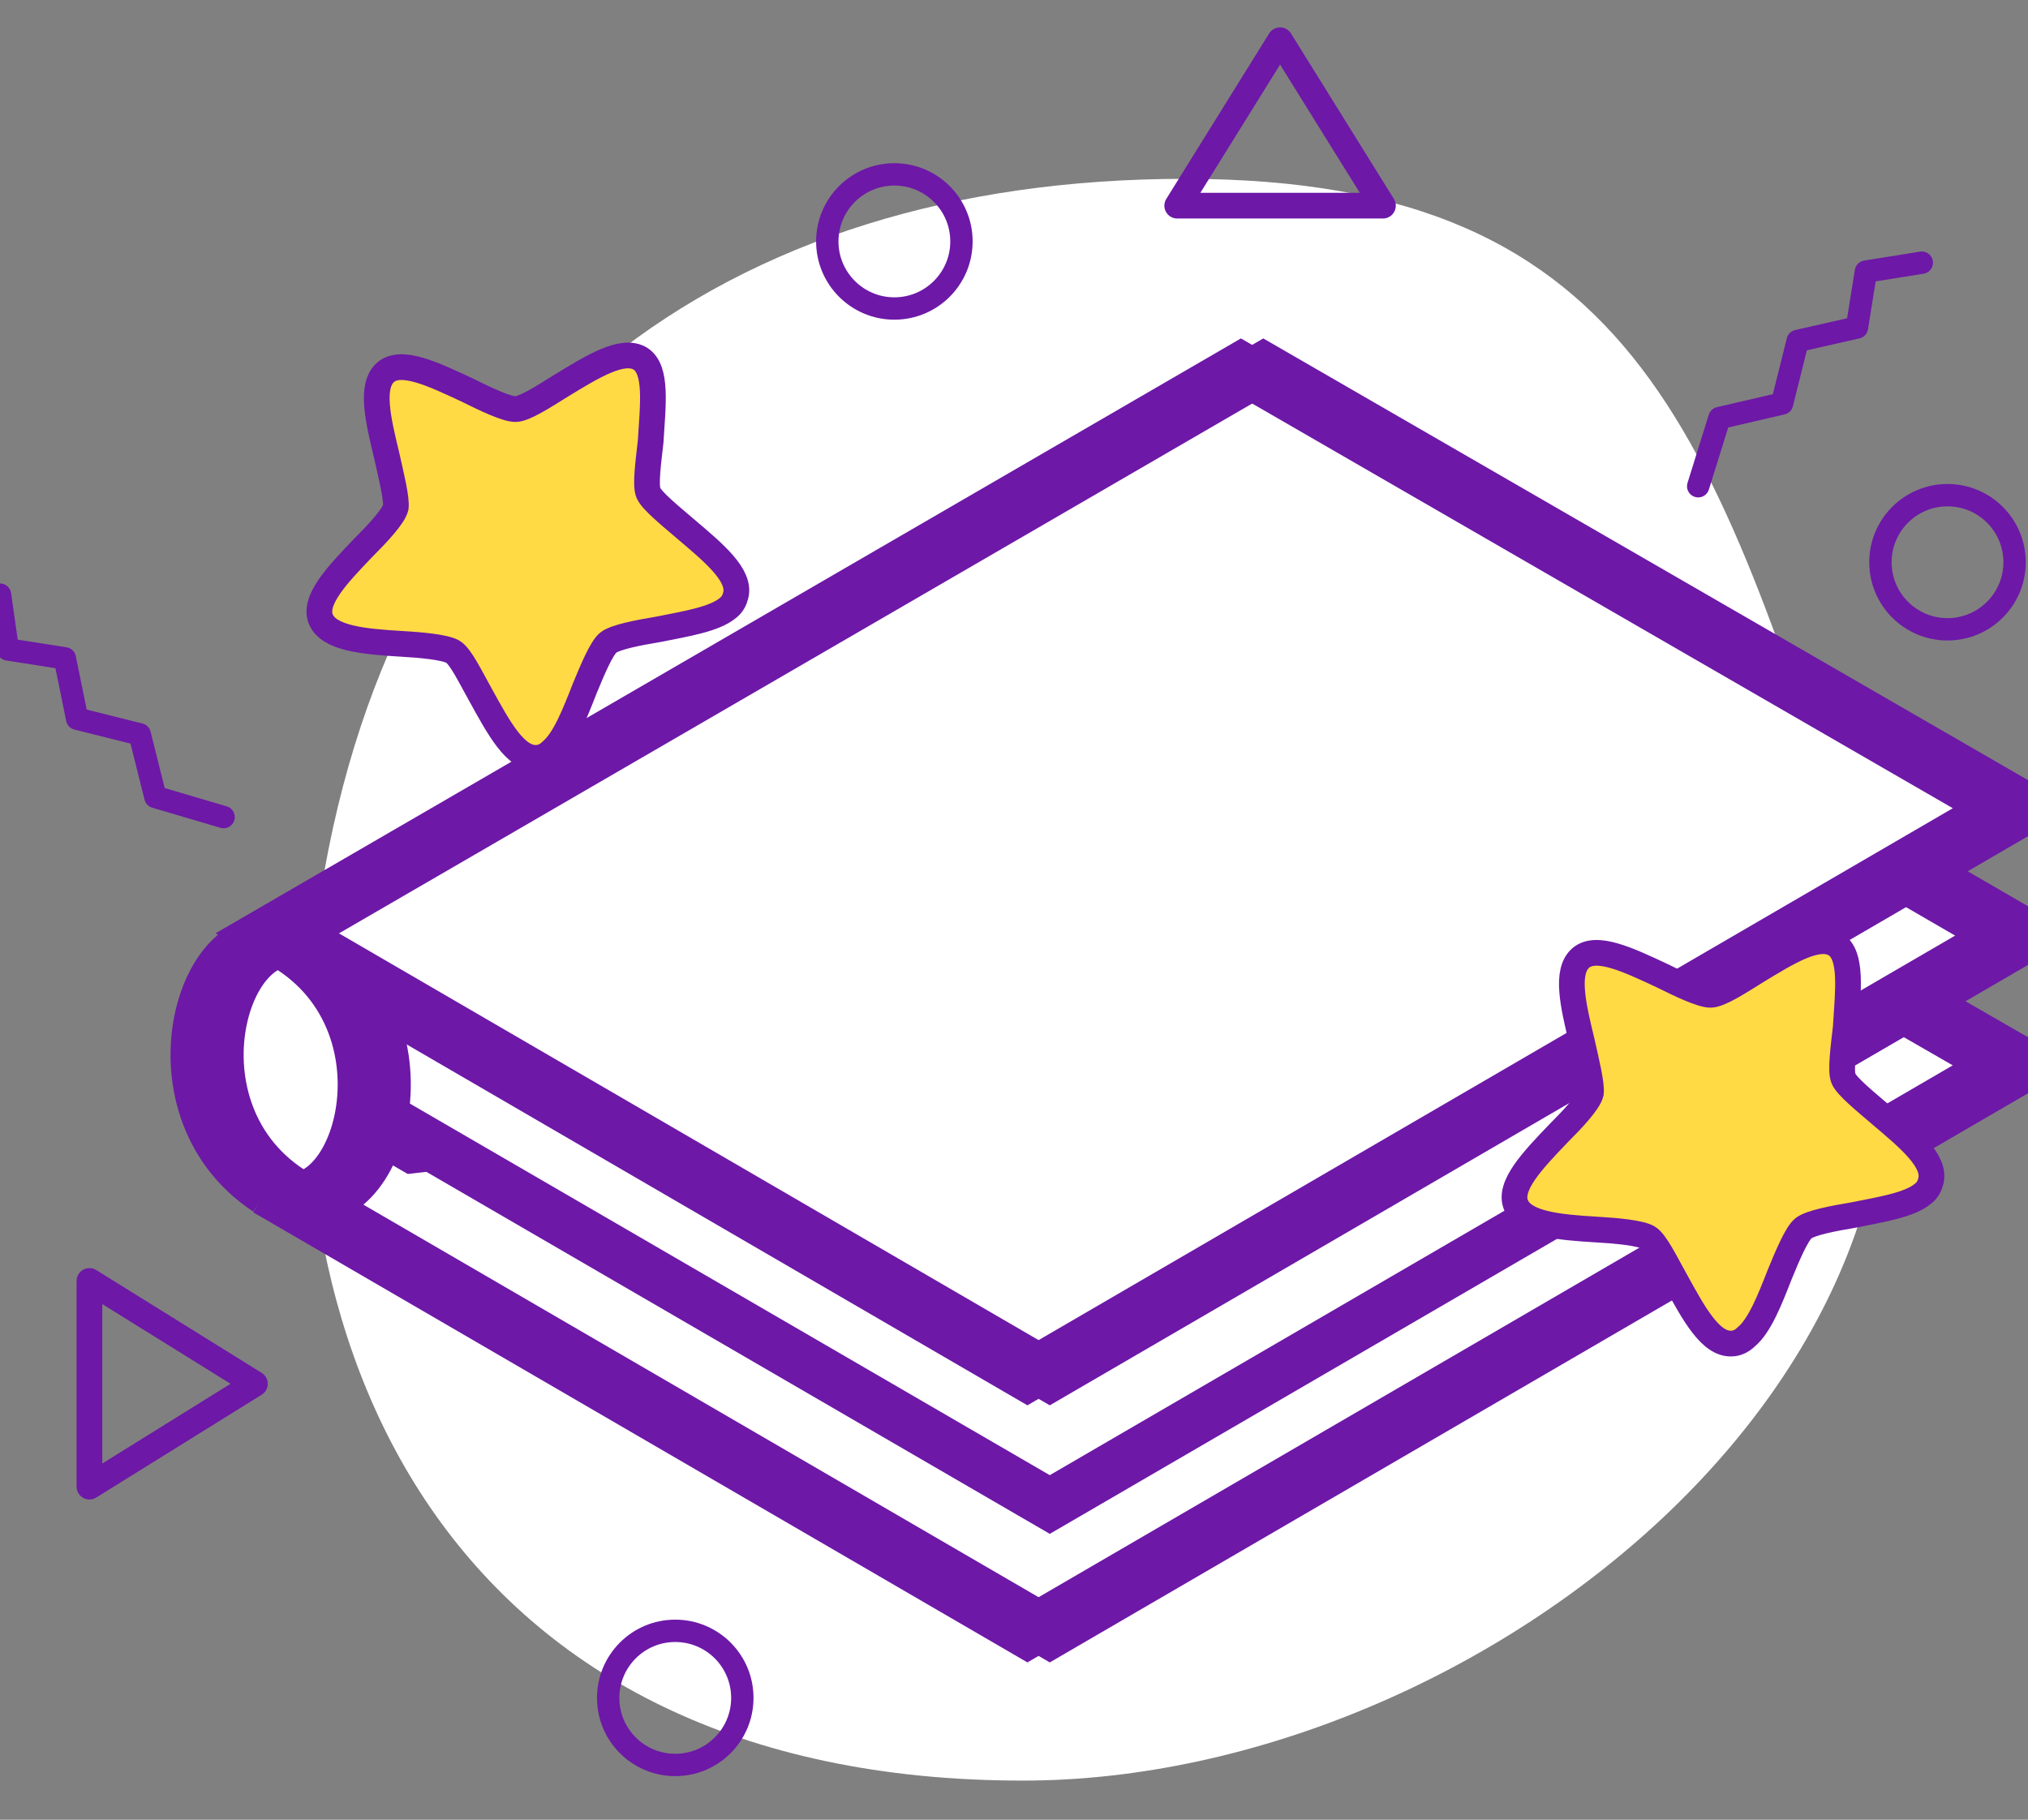 <?xml version="1.0" encoding="utf-8"?>
<!-- Generator: Adobe Illustrator 19.1.0, SVG Export Plug-In . SVG Version: 6.00 Build 0)  -->
<svg version="1.0" id="Layer_1" xmlns="http://www.w3.org/2000/svg" xmlns:xlink="http://www.w3.org/1999/xlink" x="0px" y="0px"
	 viewBox="0 0 181.4 162.8" style="enable-background:new 0 0 181.4 162.8;" xml:space="preserve">
<rect x="0" y="0" width="181.4" height="162.8" fill="#808080" stroke="none"/>
<style type="text/css">
	.st0{fill:#FFFFFF;}
	.st1{fill:#FFDA44;stroke:#6D18A7;stroke-width:2.3;stroke-miterlimit:10;}
	.st2{fill:#FFFFFF;stroke:#6D18A7;stroke-width:4.54;stroke-miterlimit:10;}
	.st3{fill:none;stroke:#6D18A7;stroke-width:2.3;stroke-linecap:round;stroke-linejoin:round;stroke-miterlimit:10;}
	.st4{fill:none;stroke:#6D18A7;stroke-width:2;stroke-linecap:round;stroke-linejoin:round;stroke-miterlimit:10;}
	.st5{fill:none;stroke:#6D18A7;stroke-width:4.54;stroke-miterlimit:10;}
</style>
<g>
	<path class="st0" d="M166.4,79.4c13.6,41.8-33.6,79.9-74.9,79.9c-51.1,0-69.3-38.6-62.8-79.5c6.7-41.9,36.1-63.8,77.3-63.8
		S153.5,40,166.4,79.4z"/>
	<g>
		<path class="st1" d="M57.3,32.1c-1.6-1-4.3,0.7-7.1,2.4c-1.6,1-3.3,2.1-4.1,2.1c-0.8,0-2.7-0.9-4.3-1.7c-3-1.4-5.9-2.8-7.3-1.6
			l0,0c-1.4,1.2-0.7,4.2,0.1,7.5c0.4,1.8,0.9,3.8,0.8,4.6c-0.2,0.8-1.6,2.3-2.9,3.6c-2.3,2.4-4.5,4.7-3.8,6.4c0.7,1.7,3.8,2,7.2,2.2
			c1.8,0.1,3.9,0.3,4.6,0.7c0.7,0.4,1.6,2.3,2.5,3.9c1.6,2.9,3.1,5.7,5,5.6c0.4,0,0.9-0.2,1.3-0.6c1.2-1,2.1-3.3,3-5.6
			c0.7-1.7,1.5-3.6,2.1-4.1c0.6-0.5,2.7-0.9,4.5-1.2c2.5-0.5,5-0.9,6.2-1.9c0.4-0.3,0.6-0.7,0.7-1.1c0.5-1.8-1.9-3.8-4.5-6
			c-1.4-1.2-3-2.5-3.3-3.2c-0.3-0.7,0-2.8,0.2-4.6C58.4,36.2,58.8,33.1,57.3,32.1z"/>
	</g>
	<g id="journal_1_">
		<polyline class="st2" points="169.4,77.9 179.4,83.7 91.9,134.6 32.5,100.1 		"/>
		<path class="st2" d="M35,113.1"/>
		<polyline class="st2" points="169.3,89.6 179.2,95.3 91.9,146.1 23.8,106.5 		"/>
		<polygon class="st2" points="111,32.9 179.2,72.3 91.9,123.1 23.8,83.5 41.9,73 		"/>
		<path class="st2" d="M26.2,84.9c-7.7-4.4-13.8,14-2.3,21.6"/>
		<path class="st2" d="M23.8,106.5c7.7,4.4,13.8-14,2.3-21.6"/>
	</g>
	<polygon class="st3" points="123.7,18.4 105.3,18.4 114.5,3.6 	"/>
	<polygon class="st3" points="8,133 8,114.6 22.8,123.8 	"/>
	<circle class="st4" cx="80" cy="21.6" r="6"/>
	<circle class="st4" cx="60.4" cy="151.9" r="6"/>
	<circle class="st4" cx="174.2" cy="50.3" r="6"/>
	<polyline class="st4" points="0,53.2 0.7,58.1 5.8,58.9 6.9,64.3 12.5,65.7 13.9,71.3 20,73.1 	"/>
	<polyline class="st4" points="171.9,23.5 166.9,24.3 166.1,29.3 160.8,30.5 159.4,36.1 153.8,37.4 151.9,43.5 	"/>
	<g id="journal_3_">
		<polyline class="st5" points="171.4,77.9 181.4,83.7 93.9,134.6 34.5,100.1 		"/>
		<path class="st5" d="M37,113.1"/>
		<polyline class="st5" points="171.3,89.6 181.2,95.3 93.9,146.1 25.8,106.5 		"/>
		<polygon class="st5" points="113,32.9 181.2,72.3 93.9,123.1 25.8,83.5 43.9,73 		"/>
		<path class="st5" d="M28.2,84.9c-7.7-4.4-13.8,14-2.3,21.6"/>
		<path class="st5" d="M25.8,106.5c7.7,4.4,13.8-14,2.3-21.6"/>
	</g>
	<g>
		<path class="st1" d="M164.2,84.5c-1.6-1-4.3,0.7-7.1,2.4c-1.6,1-3.3,2.1-4.1,2.1c-0.8,0-2.7-0.9-4.3-1.7c-3-1.4-5.9-2.8-7.3-1.6
			l0,0c-1.4,1.2-0.7,4.2,0.1,7.5c0.4,1.8,0.9,3.8,0.8,4.6c-0.2,0.8-1.6,2.3-2.9,3.6c-2.3,2.4-4.5,4.7-3.8,6.4c0.7,1.7,3.8,2,7.2,2.2
			c1.8,0.1,3.9,0.3,4.6,0.7c0.7,0.4,1.6,2.3,2.5,3.9c1.6,2.9,3.1,5.7,5,5.6c0.4,0,0.9-0.2,1.3-0.6c1.2-1,2.1-3.3,3-5.6
			c0.7-1.7,1.5-3.6,2.1-4.1c0.6-0.5,2.7-0.9,4.5-1.2c2.5-0.5,5-0.9,6.2-1.9c0.4-0.3,0.6-0.7,0.7-1.1c0.5-1.8-1.9-3.8-4.5-6
			c-1.4-1.2-3-2.5-3.3-3.2c-0.3-0.7,0-2.8,0.2-4.6C165.3,88.6,165.7,85.5,164.2,84.5z"/>
	</g>
</g>
</svg>
